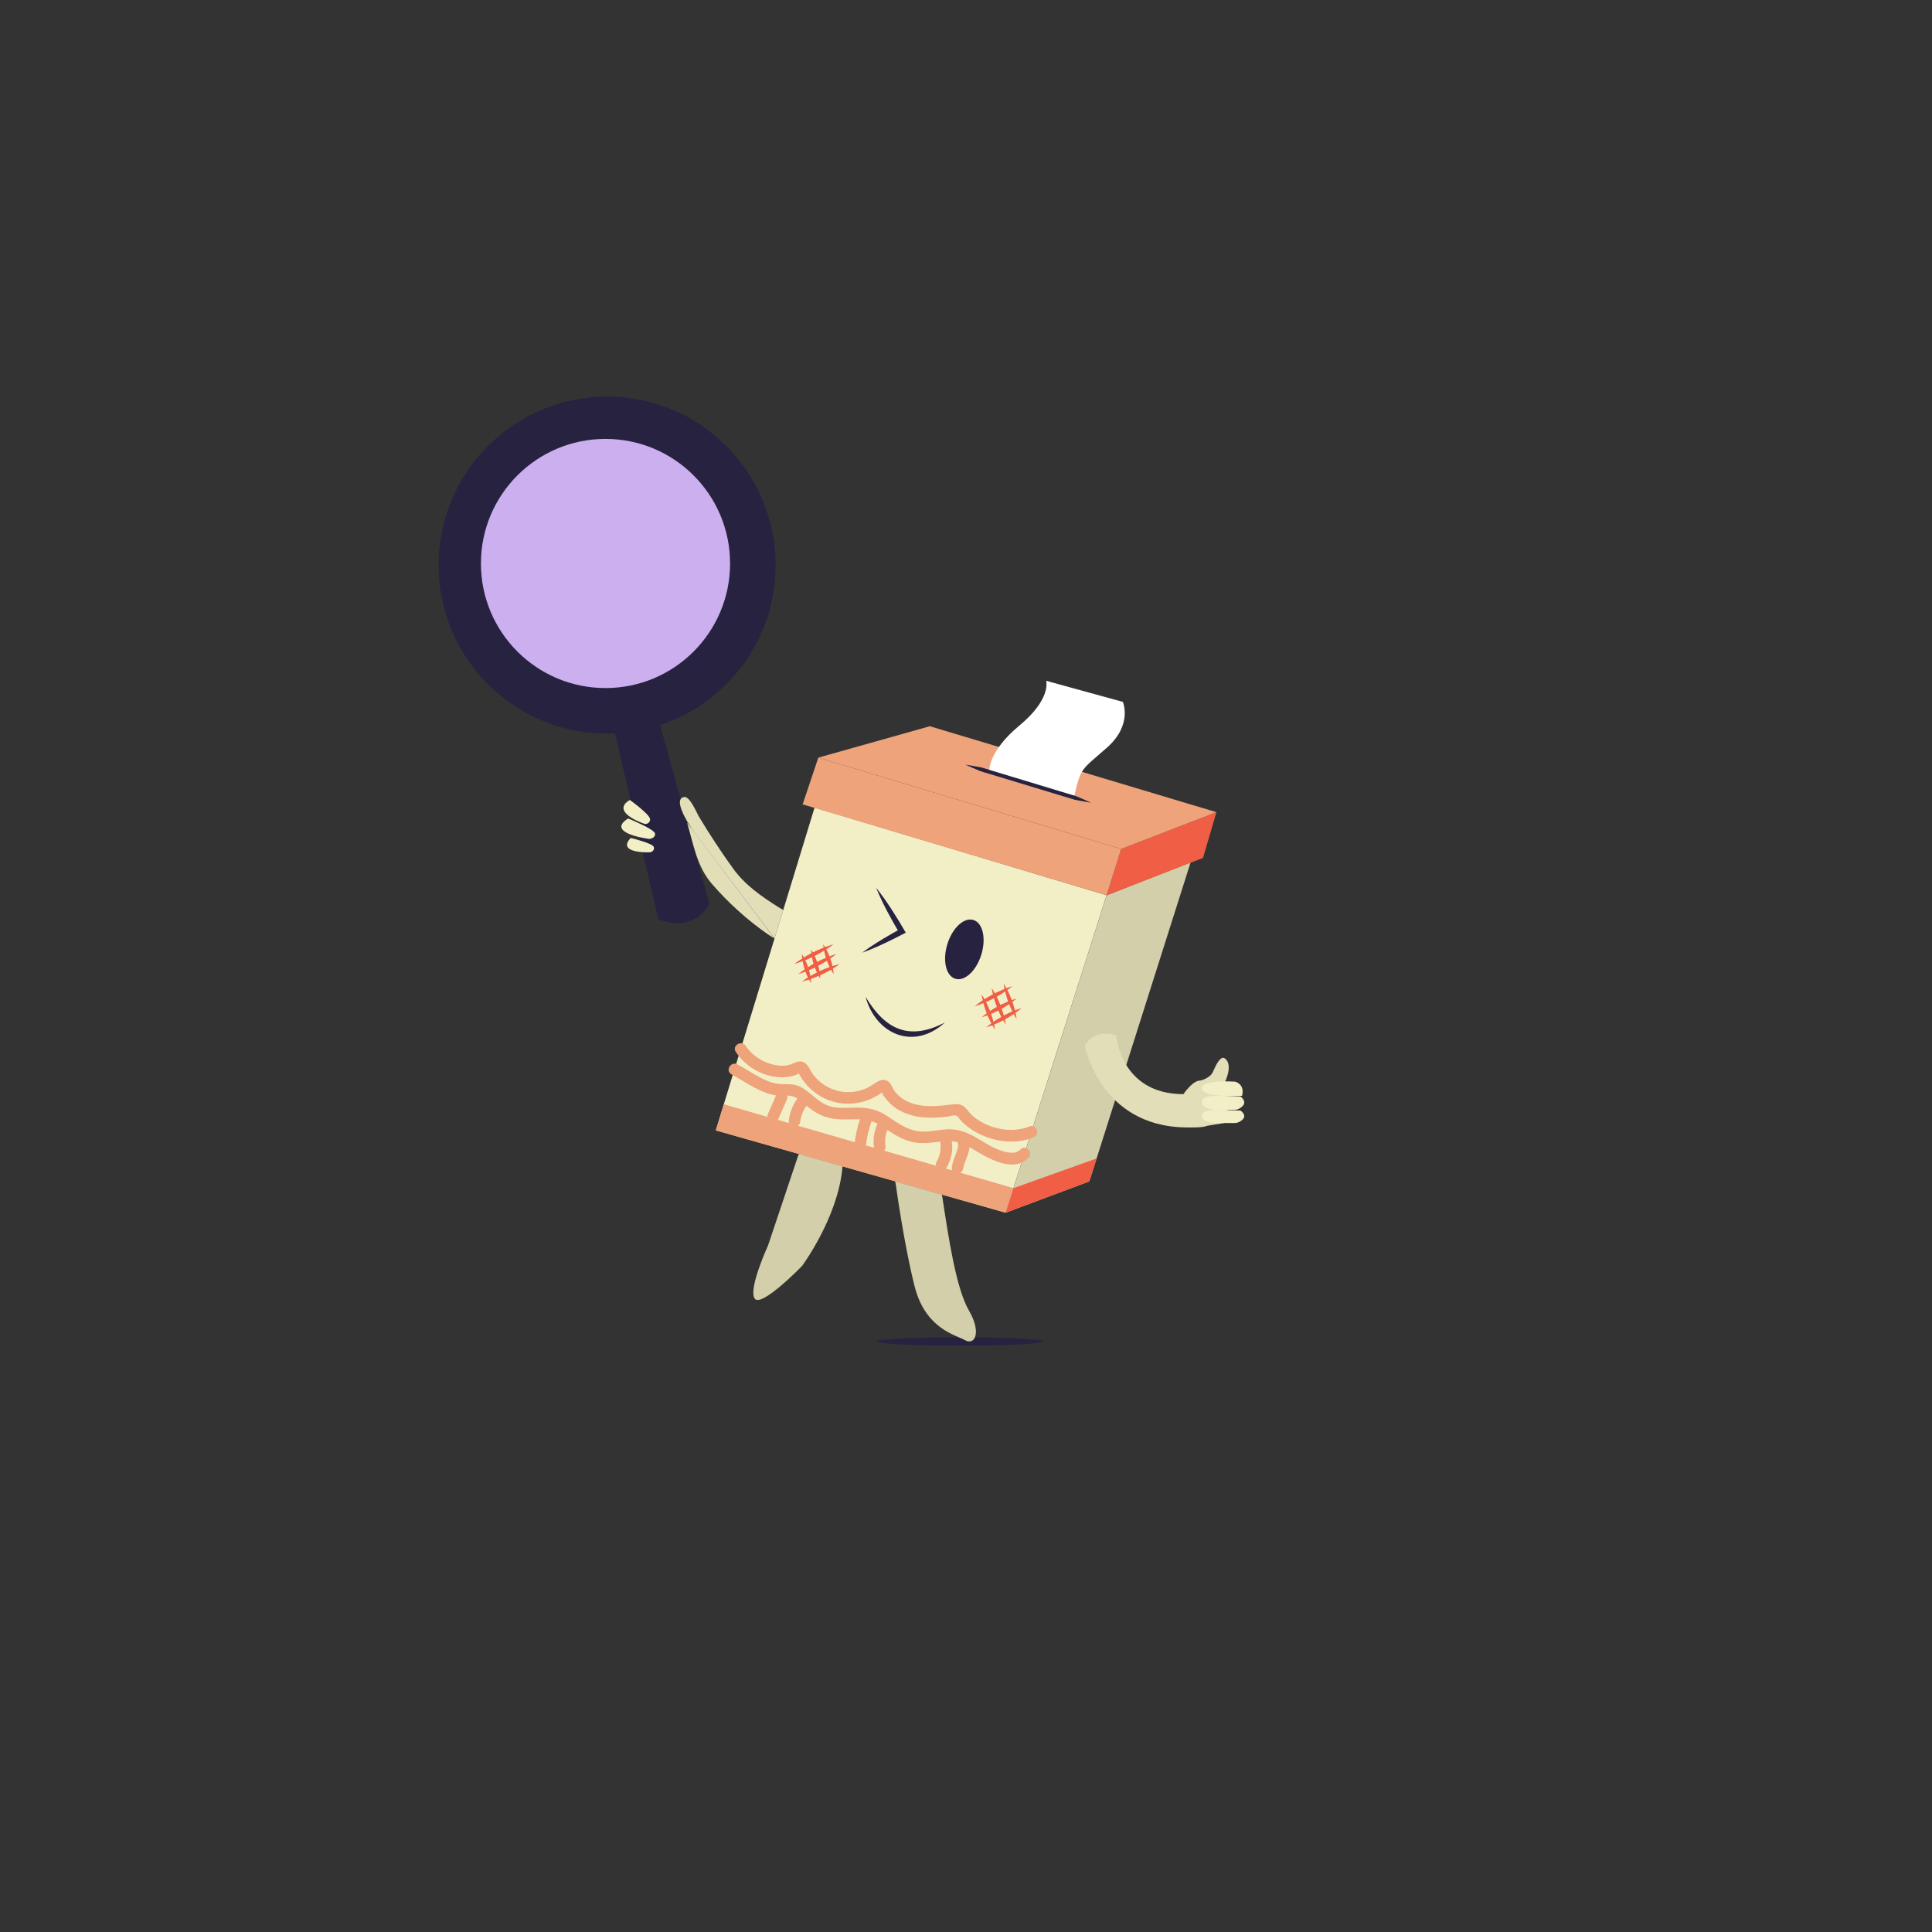 <?xml version="1.0" encoding="utf-8"?>
<svg viewBox="0 0 500 500" xmlns="http://www.w3.org/2000/svg">
  <rect x="0" y="0" width="500" height="500" fill="#333333" stroke="none"/>
  <g id="Logos" transform="matrix(1, 0, 0, 1, -79.948, -1.371)">
    <path d="m280.68,147.61c0,22.22-16.61,40.55-38.09,43.27-1.81.23-3.65.35-5.53.35-24.09,0-43.61-19.53-43.61-43.61s19.53-43.61,43.61-43.61,43.61,19.53,43.61,43.61Z" class="cls-48" style="fill: rgb(39, 34, 63); stroke-width: 0px;"/>
    <path d="m232.79,164.01l17.52,75.23s8.27,4.16,13.27-3.84l-20.39-73.89" class="cls-48" style="fill: rgb(39, 34, 63); stroke-width: 0px;"/>
    <circle r="32.24" cy="147.2" cx="236.65" class="cls-36" style="fill: rgb(203, 175, 239); stroke-width: 0px;"/>
  </g>
  <g id="Veebee" transform="matrix(1, 0, 0, 1, -79.948, -1.371)">
    <ellipse ry="1.08" rx="21.58" cy="348.54" cx="328.43" class="cls-48" style="fill: rgb(39, 34, 63); stroke-width: 0px;"/>
    <path d="m286.72,300.02l-.23.49-7.77,23.18s-5.15,11.2-3.48,13.73c1.67,2.52,12.26-8.4,12.26-8.4,0,0,9.19-12.36,10.44-25.25v-.55" class="cls-53" style="fill: rgb(211, 207, 171); stroke-width: 0px;"/>
    <path d="m311.62,307.11l.18.94s2.05,15.1,4.83,26.16c2.79,11.06,10.59,12.61,13.09,14.01s4.32-1.96.98-7.7-5.29-19.04-6.82-28.98l-.18-1" class="cls-53" style="fill: rgb(211, 207, 171); stroke-width: 0px;"/>
    <path d="m242.97,208.42s5.22,3.73,5.22,4.97-1.3,1.24-1.3,1.24c0,0-3.91-1.24-5.22-3.11-1.3-1.86,1.3-3.11,1.3-3.11Z" class="cls-9" style="fill: rgb(242, 239, 199); stroke-width: 0px;"/>
    <path d="m242.54,213.21s6.78,2.73,6.93,3.9c.15,1.18-1.43,1.38-1.43,1.38,0,0-4.9-.57-6.71-2.14s1.21-3.15,1.21-3.15Z" class="cls-9" style="fill: rgb(242, 239, 199); stroke-width: 0px;"/>
    <path d="m243.17,218.24s5.62,1.33,5.97,2.31-.8,1.38-.8,1.38c0,0-3.79.23-5.45-.84-1.66-1.07.29-2.85.29-2.85Z" class="cls-9" style="fill: rgb(242, 239, 199); stroke-width: 0px;"/>
    <path d="m257.77,214.27c1.63,5.57,2.51,11.34,6.44,15.88,4.22,4.88,9.3,9.47,14.61,13.12l1.58.99" class="cls-67" style="fill: rgb(225, 222, 184); stroke-width: 0px;"/>
    <path d="m260.51,217.96c-.83-.93-7.09-9.71-3.52-10.32,1.51-.26,3.28,4.15,3.89,5.16,2.72,4.5,5.73,9.12,8.81,13.37s7.31,7.2,11.78,10.01l1.18.69-2.25,7.36" class="cls-67" style="fill: rgb(225, 222, 184); stroke-width: 0px;"/>
    <path d="m265.2,293.91c2.19-7.16,12.32-40.27,15.2-49.67,3.45-11.29,6.91-22.58,10.36-33.87l75.57,22.69-26.12,82.15-75.02-21.3Z" class="cls-9" style="fill: rgb(242, 239, 199); stroke-width: 0px;"/>
    <polygon points="388.07 224.57 366.34 233.07 340.22 315.22 361.87 307.11 388.07 224.57" class="cls-53" style="fill: rgb(211, 207, 171); stroke-width: 0px;"/>
    <polygon points="391.29 223.4 366.34 233.07 370.1 221.09 394.76 211.56 391.29 223.4" class="cls-28" style="fill: rgb(239, 94, 69); stroke-width: 0px;"/>
    <polygon points="291.73 197.44 370.1 221.09 366.34 233.07 287.67 209.54 291.73 197.44" class="cls-93" style="fill: rgb(238, 163, 122); stroke-width: 0px;"/>
    <polygon points="320.58 189.32 291.73 197.44 370.1 221.09 394.76 211.56 320.58 189.32" class="cls-93" style="fill: rgb(238, 163, 122); stroke-width: 0px;"/>
    <path d="m396.99,275.33c2.39,1.87-.44,6.95-.44,6.95l1.54,9.51-5.79.95c-1,.5-4.35.43-5.47.41-22.34-.31-26.13-21.22-26.13-21.22,2.84-4.67,8.12-2.59,8.12-2.59,0,0,1.03,15.16,17.39,15.2,0,0,2.37-3.52,4.31-3.52.37,0,2.68-.75,3.31-2.22,1.92-4.47,2.82-3.73,3.16-3.46Z" class="cls-67" style="fill: rgb(225, 222, 184); stroke-width: 0px;"/>
    <path d="m401.01,288.79c-5.03-.14-10.18-.7-10.06,1.4.12,2.1,5.03,1.82,5.03,1.82h3.35s1.2.14,2.27-.98-.6-2.24-.6-2.24Z" class="cls-9" style="fill: rgb(242, 239, 199); stroke-width: 0px;"/>
    <path d="m401,285.14c-5.01-.15-10.14-.75-10.02,1.5s5.01,1.95,5.01,1.95h3.34s1.19.15,2.27-1.05c1.07-1.2-.6-2.4-.6-2.4Z" class="cls-9" style="fill: rgb(242, 239, 199); stroke-width: 0px;"/>
    <path d="m390.96,282.92s.03-2.11,8.65-1.62c0,0,2.6.65,1.77,3.67,0,0-10.64.6-10.42-2.06Z" class="cls-9" style="fill: rgb(242, 239, 199); stroke-width: 0px;"/>
    <path d="m357.89,207.77c1.77-8.04,2-7.09,8.61-12.98s4.04-11.77,4.04-11.77l-19.85-5.46s1.46,4.62-6.9,11.56c-8.36,6.93-7.84,12.01-7.84,12.01" class="cls-66" id="paper" style="fill: rgb(255, 255, 255); stroke-width: 0px;"/>
    <path d="m303.95,259.34c5.11,8.55,11.35,11.45,20.54,6.65-7.94,7.27-17.82,3.24-20.54-6.65h0Z" class="cls-48" style="fill: rgb(39, 34, 63); stroke-width: 0px;"/>
    <path d="m306.67,231.1c2.91,3.65,5.35,7.61,7.69,11.64-1.09.55-2.18,1.15-3.28,1.68-2.62,1.3-5.26,2.52-8.03,3.51,2.36-1.75,4.85-3.27,7.38-4.73.84-.5,1.7-.95,2.55-1.42l-.29,1.03c-2.23-3.79-4.34-7.63-6.01-11.71h0Z" class="cls-48" style="fill: rgb(39, 34, 63); stroke-width: 0px;"/>
    <ellipse transform="translate(-3.71 489.14) rotate(-72.86)" ry="4.6" rx="7.96" cy="247.09" cx="329.53" class="cls-48" style="fill: rgb(39, 34, 63); stroke-width: 0px;"/>
    <path d="m329.77,199.25c1.42.21,2.82.5,4.22.75l4.07,1.24,8.15,2.47,8.15,2.47,4.08,1.23c1.31.57,2.63,1.11,3.93,1.71-1.42-.22-2.81-.51-4.22-.76l-4.08-1.23-8.15-2.47-8.15-2.47-4.08-1.23c-1.31-.57-2.63-1.1-3.93-1.72,0,0,1.3.61,0,0Z" class="cls-48" style="fill: rgb(39, 34, 63); stroke-width: 0px;"/>
    <g id="Frills">
      <path d="m270.36,273.58c2.85,4.45,8.64,7.34,13.93,6.43.62-.11,1.21-.28,1.79-.51.27-.11.63-.36.92-.42l-.38-.03c.11.21.22.41.33.62.73,1.3,1.68,2.51,2.78,3.52,2.26,2.07,5.09,3.4,8.14,3.75s6.5-.39,9.2-2.08c.28-.17.79-.42.99-.69l.32-.23c-.36-.21-.41-.14-.15.21.11.61.79,1.35,1.17,1.82.9,1.12,2.05,2.05,3.31,2.76,2.92,1.63,6.29,2.03,9.59,1.87.93-.05,1.86-.14,2.79-.25.6-.07,1.69-.45,2.27-.28.52.15.83.81,1.2,1.23.49.55,1.04,1.04,1.62,1.5,4.56,3.62,11.6,5.25,17.1,2.95.75-.31,1.27-.99,1.05-1.85-.19-.71-1.1-1.36-1.85-1.05-4.57,1.91-10.35.75-14.23-2.22-.92-.7-1.6-1.55-2.34-2.42-1.2-1.4-2.69-1.13-4.36-.92-3.27.4-6.7.67-9.85-.48-1.17-.42-2.3-1.07-3.21-1.92-.52-.48-.97-1.02-1.33-1.63s-.58-1.32-1.12-1.81c-1.27-1.15-2.63-.47-3.81.36-1.33.94-2.78,1.6-4.37,1.95-2.94.65-6,.06-8.53-1.56-1.14-.73-2.17-1.69-2.98-2.78-.78-1.05-1.2-2.62-2.49-3.18-1.4-.6-2.7.56-4.06.82s-2.73.11-4.03-.24c-2.71-.73-5.29-2.38-6.82-4.76-1.04-1.62-3.64-.12-2.59,1.51h0Z" class="cls-93" style="fill: rgb(238, 163, 122); stroke-width: 0px;"/>
      <path d="m269.27,279.44c2.43,1.29,4.7,2.87,7.2,4.02,1.21.56,2.46,1.06,3.77,1.3s2.63.09,3.97.17c1.52.09,2.59,1.1,3.72,2.02s2.17,1.75,3.37,2.45c2.5,1.46,5.2,1.75,8.04,1.68s5.64-.22,8.23,1.42,4.75,3.29,7.58,4.18c2.99.94,5.79.4,8.82.05s5.28.53,7.82,2.07c3.74,2.27,10.45,6.3,14.34,2.18,1.33-1.4-.79-3.53-2.12-2.12-1.39,1.47-3.86.69-5.51.1-2.24-.81-4.18-2.19-6.23-3.36-2.31-1.31-4.71-2.13-7.4-1.96-2.88.18-5.64,1.06-8.51.26-2.74-.76-4.92-2.5-7.28-4-2.35-1.49-4.88-1.92-7.62-1.89s-5.44.4-7.92-.81-4.15-3.43-6.56-4.61c-1.44-.7-2.88-.65-4.44-.64-1.32.01-2.57-.29-3.79-.77-2.82-1.1-5.31-2.93-7.98-4.35-1.7-.91-3.22,1.68-1.51,2.59h0Z" class="cls-93" style="fill: rgb(238, 163, 122); stroke-width: 0px;"/>
      <path d="m280.92,284.58c-.71,1.62-1.43,3.24-2.14,4.86-.17.38-.27.74-.15,1.16.1.35.36.73.69.9.35.18.77.28,1.16.15.35-.11.74-.34.9-.69.71-1.62,1.43-3.24,2.14-4.86.17-.38.27-.74.15-1.16-.1-.35-.36-.73-.69-.9-.35-.18-.77-.28-1.16-.15-.35.11-.74.34-.9.69h0Z" class="cls-93" style="fill: rgb(238, 163, 122); stroke-width: 0px;"/>
      <path d="m286.89,284.97c-.75.88-1.4,1.84-1.86,2.9-.51,1.18-.82,2.35-.96,3.63-.04.36.2.82.44,1.06.26.26.69.46,1.06.44s.79-.14,1.06-.44c.29-.31.39-.64.44-1.06,0-.06.01-.12.02-.18-.03.25-.04.29-.02.13.02-.12.04-.24.06-.36.05-.24.1-.48.17-.72s.14-.47.22-.7c.04-.12.08-.23.13-.34.02-.06.05-.11.07-.17-.09.2-.11.25-.06.15.2-.43.41-.85.66-1.26.13-.21.27-.41.41-.61.04-.05.07-.1.11-.15-.14.18-.16.21-.07.09.08-.09.16-.19.24-.28.26-.31.44-.65.44-1.06,0-.37-.16-.81-.44-1.06-.56-.51-1.58-.64-2.12,0h0Z" class="cls-93" style="fill: rgb(238, 163, 122); stroke-width: 0px;"/>
      <path d="m302.5,291.11c-.68,1.93-1.1,3.92-1.34,5.96-.04.35.2.82.44,1.06.26.26.69.46,1.06.44s.79-.14,1.06-.44c.29-.31.39-.64.44-1.06,0-.04.06-.48.03-.22s.03-.18.03-.22c.03-.21.07-.42.1-.63.08-.47.18-.94.29-1.4.21-.91.48-1.81.79-2.69.26-.74-.29-1.67-1.05-1.85-.84-.19-1.57.25-1.85,1.05h0Z" class="cls-93" style="fill: rgb(238, 163, 122); stroke-width: 0px;"/>
      <path d="m307.68,290.97c-1.29,2.14-1.88,4.75-1.57,7.23.05.41.13.75.44,1.06.26.26.69.46,1.06.44.73-.03,1.61-.67,1.5-1.5-.07-.55-.1-1.1-.08-1.65,0-.26.03-.51.06-.77.02-.17.02-.15-.01.07.01-.07.02-.15.03-.22.02-.13.05-.25.07-.38.11-.52.26-1.04.45-1.54.03-.07.05-.14.08-.21-.08.19-.09.21-.02.05.05-.1.09-.2.14-.3.13-.27.27-.52.42-.78.4-.67.17-1.68-.54-2.05s-1.62-.18-2.05.54h0Z" class="cls-93" style="fill: rgb(238, 163, 122); stroke-width: 0px;"/>
      <path d="m323.3,297.06c.06.48.09.97.07,1.46,0,.23-.03.45-.05.68-.02.17-.01.13.02-.11,0,.06-.02.13-.03.19-.02.11-.04.22-.06.34-.1.46-.23.91-.39,1.36-.02.06-.05.12-.07.18-.06.15-.05.12.04-.09,0,0-.12.25-.12.27-.11.23-.24.46-.37.69-.4.68-.18,1.68.54,2.05s1.63.18,2.05-.54c1.14-1.92,1.67-4.25,1.38-6.47-.05-.41-.13-.75-.44-1.06-.26-.26-.69-.46-1.06-.44s-.79.14-1.06.44c-.25.27-.49.68-.44,1.06h0Z" class="cls-93" style="fill: rgb(238, 163, 122); stroke-width: 0px;"/>
      <path d="m327.84,297.25c.02.07.03.13.05.2.05.2-.01-.01,0-.1-.01.13.02.27.02.4,0,.15-.02.3-.02.45,0,.2.06-.3.01-.1-.01.07-.02.13-.04.2-.11.56-.31,1.11-.52,1.64-.47,1.21-.92,2.35-1.08,3.64-.09.78.76,1.53,1.5,1.5.89-.04,1.4-.66,1.5-1.5-.01.09-.05.29-.01.09.01-.07.02-.14.04-.21.03-.16.07-.31.11-.46.08-.29.18-.58.28-.86.21-.57.45-1.13.66-1.7.48-1.29.72-2.64.38-3.99-.19-.76-1.09-1.29-1.85-1.05s-1.25,1.03-1.05,1.85h0Z" class="cls-93" style="fill: rgb(238, 163, 122); stroke-width: 0px;"/>
    </g>
    <g>
      <g>
        <path d="m287.46,248.24c1.46,2.34,2.26,4.82,2.4,7.56-1.45-2.29-2.27-4.87-2.4-7.56h0Z" class="cls-28" style="fill: rgb(239, 94, 69); stroke-width: 0px;"/>
        <path d="m289.86,247.09c1.45,2.31,2.26,4.84,2.4,7.56-1.46-2.3-2.26-4.84-2.4-7.56h0Z" class="cls-28" style="fill: rgb(239, 94, 69); stroke-width: 0px;"/>
        <path d="m292.99,245.72c1.55,2.36,2.46,4.96,2.72,7.77-1.55-2.36-2.46-4.96-2.72-7.77h0Z" class="cls-28" style="fill: rgb(239, 94, 69); stroke-width: 0px;"/>
        <path d="m295.71,245.72c-3.07,2.31-6.54,4.06-10.24,5.15,3.12-2.34,6.49-4.03,10.24-5.15h0Z" class="cls-28" style="fill: rgb(239, 94, 69); stroke-width: 0px;"/>
        <path d="m296.44,248.24c-2.98,2.35-6.3,4.11-9.93,5.25,2.98-2.36,6.3-4.11,9.93-5.25h0Z" class="cls-28" style="fill: rgb(239, 94, 69); stroke-width: 0px;"/>
        <path d="m297.28,250.87c-2.98,2.13-6.26,3.64-9.82,4.52,2.98-2.13,6.27-3.64,9.82-4.52h0Z" class="cls-28" style="fill: rgb(239, 94, 69); stroke-width: 0px;"/>
      </g>
      <g>
        <path d="m333.98,258.71c1.8,2.8,2.97,5.85,3.48,9.14-1.8-2.79-2.96-5.85-3.48-9.14h0Z" class="cls-28" style="fill: rgb(239, 94, 69); stroke-width: 0px;"/>
        <path d="m336.59,257.05c1.86,2.92,3.1,6.11,3.67,9.53-1.87-2.92-3.09-6.11-3.67-9.53h0Z" class="cls-28" style="fill: rgb(239, 94, 69); stroke-width: 0px;"/>
        <path d="m339.68,255.89c1.77,2.84,2.91,5.93,3.38,9.23-1.77-2.83-2.9-5.93-3.38-9.23h0Z" class="cls-28" style="fill: rgb(239, 94, 69); stroke-width: 0px;"/>
        <path d="m342,256.57c-2.96,2.35-6.26,4.11-9.86,5.25,2.96-2.36,6.26-4.11,9.86-5.25h0Z" class="cls-28" style="fill: rgb(239, 94, 69); stroke-width: 0px;"/>
        <path d="m343.07,259.78c-2.7,2.22-5.74,3.85-9.09,4.86,2.7-2.23,5.74-3.85,9.09-4.86h0Z" class="cls-28" style="fill: rgb(239, 94, 69); stroke-width: 0px;"/>
        <path d="m344.42,262.21c-2.76,2.28-5.86,3.98-9.28,5.06,2.76-2.29,5.87-3.97,9.28-5.06h0Z" class="cls-28" style="fill: rgb(239, 94, 69); stroke-width: 0px;"/>
      </g>
    </g>
    <polygon points="267.27 287.15 342.24 308.86 340.22 315.22 265.2 293.91 267.27 287.15" class="cls-93" style="fill: rgb(238, 163, 122); stroke-width: 0px;"/>
    <polygon points="342.24 308.86 363.75 301.18 361.87 307.11 340.22 315.22 342.24 308.86" class="cls-28" style="fill: rgb(239, 94, 69); stroke-width: 0px;"/>
  </g>
</svg>